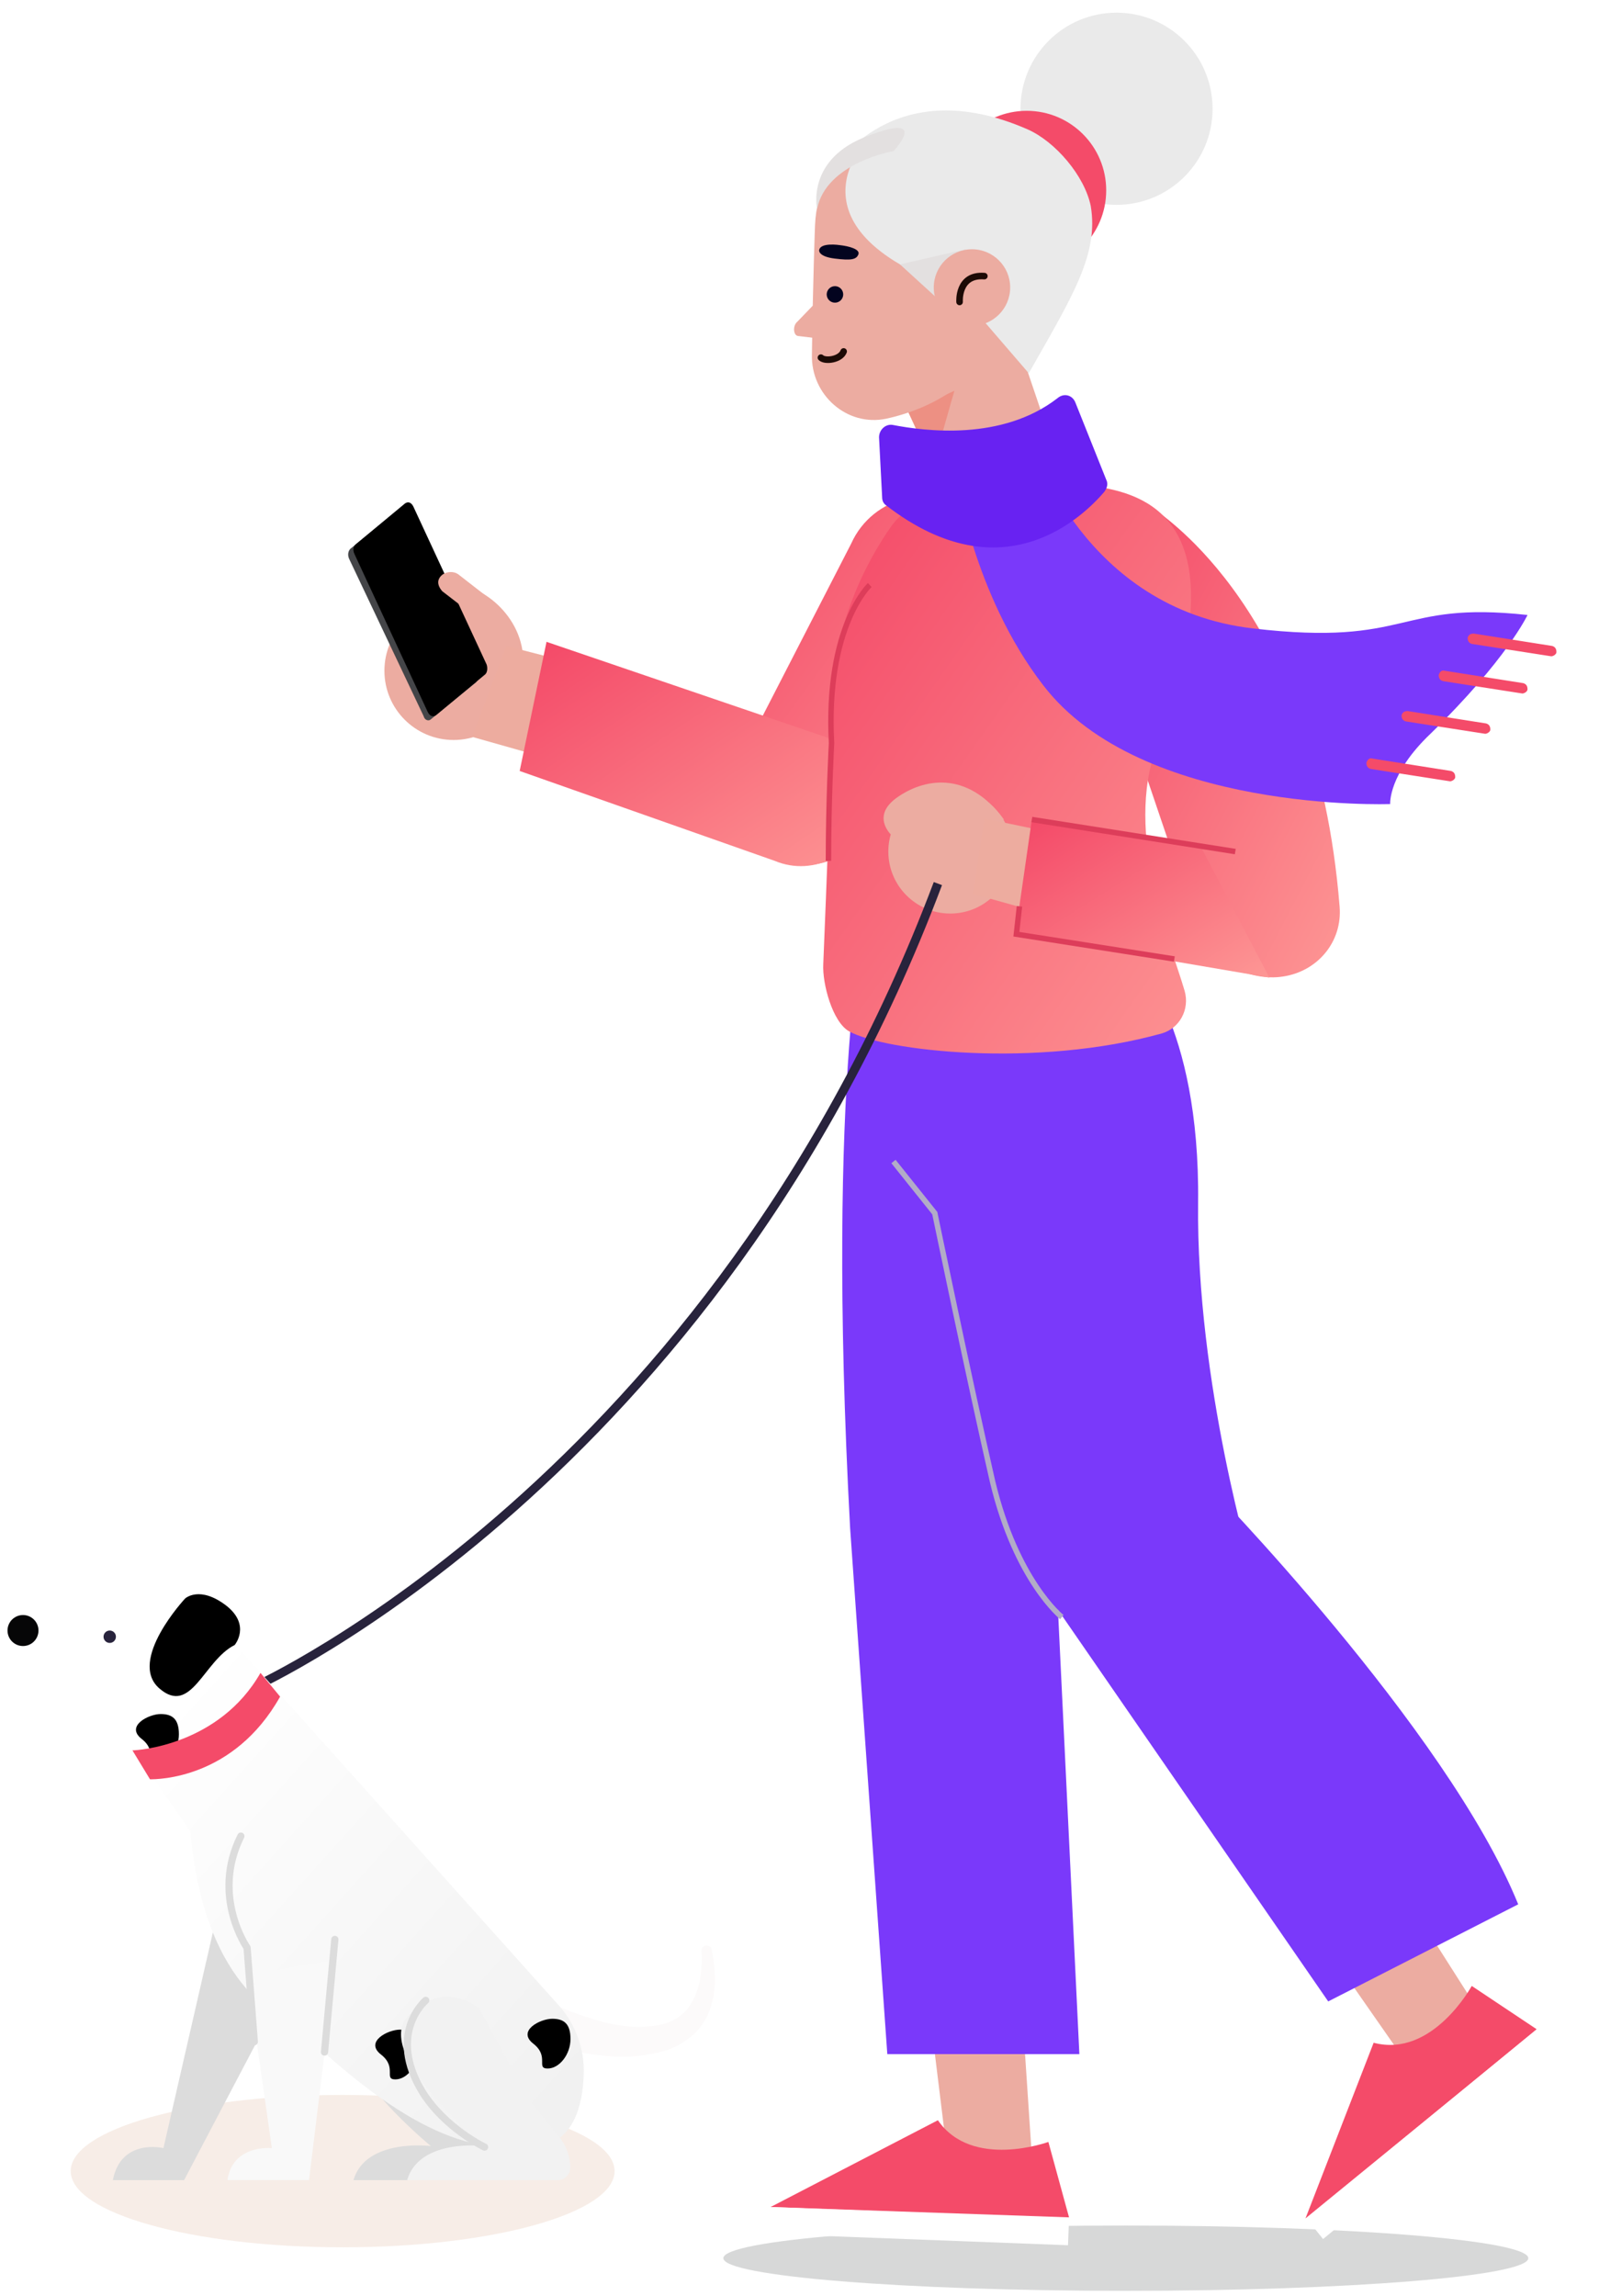 <?xml version="1.0" encoding="utf-8"?>
<svg width="147px" height="211px" viewbox="0 0 147 211" version="1.1" xmlns:xlink="http://www.w3.org/1999/xlink" xmlns="http://www.w3.org/2000/svg">
  <defs>
    <linearGradient x1="0.041" y1="0.06" x2="1.17" y2="1.176" id="gradient_1">
      <stop offset="0" stop-color="#F44B69" />
      <stop offset="1" stop-color="#FFA59D" />
    </linearGradient>
    <linearGradient x1="0.097" y1="0.162" x2="0.88" y2="0.965" id="gradient_2">
      <stop offset="0" stop-color="#FFFFFF" />
      <stop offset="1" stop-color="#F1F1F1" />
    </linearGradient>
    <filter filterUnits="userSpaceOnUse" color-interpolation-filters="sRGB" id="filter_1">
      <feFlood flood-opacity="0" result="BackgroundImageFix" />
      <feBlend mode="normal" in="SourceGraphic" in2="BackgroundImageFix" result="shape" />
      <feGaussianBlur stdDeviation="1" result="effect0_gaussianBlur" />
    </filter>
  </defs>
  <g id="character" transform="translate(0.5 0.5)">
    <path d="M37 6C57.434 6 74 4.657 74 3C74 1.343 57.434 0 37 0C16.566 0 0 1.343 0 3C0 4.657 16.566 6 37 6Z" transform="translate(66 204)" id="Oval" fill="#17191D" fill-opacity="0.168" fill-rule="evenodd" stroke="none" filter="url(#filter_1)" />
    <g id="girl" transform="translate(31.327 0)">
      <g id="Group-12">
        <g id="Group" transform="translate(38.922 82.59)">
          <g id="Group">
            <g id="Group" transform="translate(0 98.728)">
              <path d="M1.994 16.233L0 0L8.734 1.424L9.873 18.512L1.519 16.708L1.994 16.233Z" transform="translate(14.429 0.665)" id="Path" fill="#ECACA1" fill-rule="evenodd" stroke="none" />
              <g id="Group" transform="translate(0 12.341)">
                <path d="M25.536 1.994C25.536 1.994 18.512 4.557 15.379 0L0 7.974L27.435 8.924L25.536 1.994Z" transform="translate(0.095 0.665)" id="Path" fill="#F44B69" fill-rule="evenodd" stroke="none" />
                <path d="M0 2.468L27.435 3.512L27.53 1.044L0.095 0L0 2.468Z" transform="translate(0 8.639)" id="Path" fill="#FFFFFF" fill-rule="evenodd" stroke="none" />
              </g>
            </g>
            <path d="M2.247 0C2.247 0 -1.55 14.714 0.728 56.864L4.146 105.183L21.803 105.183L16.771 0.759L2.247 0Z" transform="translate(6.677 0.475)" id="Path" fill="#7A39FA" fill-rule="evenodd" stroke="none" />
          </g>
          <g id="Group" transform="translate(10.442 4.747)">
            <g id="Group" transform="translate(37.972 83.539)">
              <path d="M9.398 18.132L0 4.652L7.5 0L16.803 14.619L9.398 18.796L9.398 18.132Z" transform="translate(1.044 0.475)" id="Path" fill="#ECACA1" fill-rule="evenodd" stroke="none" />
              <g id="Group" transform="translate(0 10.442)">
                <path d="M15.284 0C15.284 0 11.677 6.645 6.265 5.221L0 21.359L21.265 3.987L15.284 0Z" transform="translate(0.854 0.665)" id="Path" fill="#F44B69" fill-rule="evenodd" stroke="none" />
                <path d="M1.519 19.366L22.783 1.899L21.265 0L0 17.467L1.519 19.366Z" transform="translate(0.949 4.557)" id="Path" fill="#FFFFFF" fill-rule="evenodd" stroke="none" />
              </g>
            </g>
            <g id="Group">
              <path d="M22.593 0C22.593 0 28.669 5.791 28.479 22.404C28.289 39.017 33.511 56.294 33.511 56.294L14.43 58.288C14.43 58.288 3.607 35.599 0 1.424L22.593 0Z" transform="translate(0.475 0.285)" id="Path" fill="#7A39FA" fill-rule="evenodd" stroke="none" />
              <path d="M14.524 0C14.524 0 36.738 22.689 43.288 38.827L25.821 47.75L0 10.348L14.524 0Z" transform="translate(15.094 48.32)" id="Path" fill="#7A39FA" fill-rule="evenodd" stroke="none" />
              <path d="M15.474 41.864C15.474 41.864 11.297 38.542 9.113 29.429C7.025 20.315 3.797 4.747 3.797 4.747L0 0" transform="translate(0.949 18.891)" id="Path" fill="none" fill-rule="evenodd" stroke="#B2ACC7" stroke-width="0.5" />
            </g>
          </g>
        </g>
        <g id="Group" transform="translate(41.173 0)">
          <g id="Group" transform="translate(13.887 0)">
            <path d="M8.829 17.657C13.704 17.657 17.657 13.704 17.657 8.829C17.657 3.953 13.704 0 8.829 0C3.953 0 0 3.953 0 8.829C0 13.704 3.953 17.657 8.829 17.657Z" transform="translate(6.93 0.665)" id="Oval" fill="#EAEAEA" fill-rule="evenodd" stroke="none" />
            <path d="M7.31 14.619C11.347 14.619 14.619 11.347 14.619 7.31C14.619 3.273 11.347 0 7.31 0C3.273 0 0 3.273 0 7.31C0 11.347 3.273 14.619 7.31 14.619Z" transform="translate(0.19 9.683)" id="Oval" fill="#F44B69" fill-rule="evenodd" stroke="none" />
          </g>
          <path d="M0 9.778L3.702 20.98L13.955 16.803L8.259 0L0 9.778Z" transform="translate(10.659 26.106)" id="Path" fill="#ECACA1" fill-rule="evenodd" stroke="none" />
          <path d="M2.373 7.025C2.278 6.835 4.272 0 4.272 0L0 1.899L2.373 7.025Z" transform="translate(10.47 35.409)" id="Path" fill="#ED9083" fill-rule="evenodd" stroke="none" />
          <path d="M5.888 0.204C5.888 0.204 0.572 1.059 0.287 7.799C0.287 7.799 0.097 12.64 0.002 19.665C-0.093 23.367 3.23 26.31 6.837 25.551C9.02 25.076 11.489 24.127 13.672 22.418L16.71 19.57C23.925 11.501 17.279 -1.315 6.647 0.109C6.457 0.109 6.172 0.109 5.888 0.204Z" transform="translate(1.639 12.422)" id="Path" fill="#ECACA1" fill-rule="evenodd" stroke="none" />
          <path d="M2.875 0L0.312 2.658C-0.163 3.038 -0.068 3.987 0.407 3.987L2.78 4.272L2.78 0L2.875 0Z" transform="translate(0 26.391)" id="Path" fill="#ECACA1" fill-rule="evenodd" stroke="none" />
          <g id="Group" transform="translate(2.304 21.972)">
            <path d="M1.9 0.052C1.9 0.052 0.096 -0.232 0.001 0.527C0.001 0.527 -0.094 1.097 1.425 1.286C2.944 1.476 3.419 1.381 3.609 0.907C3.798 0.432 2.754 0.147 1.9 0.052Z" id="Path" fill="#03041F" fill-rule="evenodd" stroke="none" />
            <path d="M0.759 1.519C1.179 1.519 1.519 1.179 1.519 0.759C1.519 0.34 1.179 0 0.759 0C0.34 0 0 0.34 0 0.759C0 1.179 0.34 1.519 0.759 1.519Z" transform="matrix(0.982 -0.187 0.187 0.982 0.568 3.978)" id="Oval" fill="#03041F" fill-rule="evenodd" stroke="none" />
            <path d="M0 0.665C0.38 1.044 1.804 0.854 2.088 0.095" transform="translate(0.166 9.726)" id="Path" fill="none" fill-rule="evenodd" stroke="#1D0A05" stroke-width="0.604" stroke-linecap="round" stroke-linejoin="round" />
          </g>
          <path d="M10.917 14.937C10.917 14.937 14.05 -1.296 0 5.254C0 5.254 5.411 -3.669 17.752 1.742C20.315 2.881 22.973 6.014 23.543 8.767C24.302 13.229 21.834 17.121 17.847 24.146L13.101 18.64C12.911 17.69 10.917 14.937 10.917 14.937Z" transform="translate(3.73 9.65)" id="Path" fill="#EAEAEA" fill-rule="evenodd" stroke="none" />
          <path d="M14.479 8.109L11.631 14.849C-6.311 9.248 1.853 0.8 1.853 0.8C1.853 0.8 16.378 -3.567 14.479 8.109Z" transform="translate(4.724 11.731)" id="Path" fill="#EAEAEA" fill-rule="evenodd" stroke="none" />
          <path d="M0 1.387L3.582 4.652L6.05 0L0 1.387Z" transform="translate(9.735 22.404)" id="Path" fill="#E3E0E0" fill-rule="evenodd" stroke="none" />
          <path d="M7.098 2.126C7.098 2.126 0.928 3.17 0.073 7.442C0.073 7.442 -0.971 2.79 4.82 0.702C10.516 -1.481 7.098 2.126 7.098 2.126Z" transform="translate(2.042 11.259)" id="Path" fill="#E3E0E0" fill-rule="evenodd" stroke="none" />
          <g id="Group" transform="translate(11.989 21.834)">
            <path d="M3.512 7.025C5.452 7.025 7.025 5.452 7.025 3.512C7.025 1.573 5.452 0 3.512 0C1.573 0 0 1.573 0 3.512C0 5.452 1.573 7.025 3.512 7.025Z" transform="translate(0.854 0.57)" id="Oval" fill="#ECACA1" fill-rule="evenodd" stroke="none" />
            <path d="M0.003 2.383C0.003 2.383 -0.186 -0.18 2.282 0.01" transform="translate(3.224 3.028)" id="Path" fill="none" fill-rule="evenodd" stroke="#1D0A05" stroke-width="0.604" stroke-linecap="round" stroke-linejoin="round" />
          </g>
        </g>
        <g id="Group" transform="translate(0 35.124)">
          <path d="M5.986 0C5.815 0.137 20.315 8.902 22.499 36.147C22.783 39.375 20.505 42.128 17.277 42.602C14.24 43.077 10.348 41.178 9.493 38.236L0 10.231L5.986 0Z" transform="translate(68.825 11.508)" id="Path" fill="url(#gradient_1)" fill-rule="evenodd" stroke="none" />
          <g id="Group" transform="translate(0 9.493)">
            <path d="M10.919 4.37L0.572 24.496C-0.852 27.723 0.477 31.426 3.515 33.134L3.515 33.134C6.742 34.843 10.825 33.609 12.533 30.381L24.115 10.921C25.824 7.788 25.064 3.991 22.311 1.712L22.311 1.712C18.704 -1.42 12.913 -0.091 10.919 4.37Z" transform="translate(35.502 0.471)" id="Path" fill="url(#gradient_1)" fill-rule="evenodd" stroke="none" />
            <g id="Group" transform="translate(2.848 8.544)">
              <g id="Group">
                <path d="M6.36 12.721C9.873 12.721 12.721 9.873 12.721 6.36C12.721 2.848 9.873 0 6.36 0C2.848 0 0 2.848 0 6.36C0 9.873 2.848 12.721 6.36 12.721Z" transform="translate(0.665 1.614)" id="Oval" fill="#ECACA1" fill-rule="evenodd" stroke="none" />
                <path d="M0 1.616C0 1.616 0.285 -0.947 3.323 0.382C5.886 1.521 9.493 5.509 6.55 11.11L0 1.616Z" transform="translate(5.791 0.187)" id="Path" fill="#ECACA1" fill-rule="evenodd" stroke="none" />
                <path d="M17.183 3.607L3.133 0L0 8.354L15.094 12.626L17.183 3.607Z" transform="translate(8.734 5.696)" id="Path" fill="#EDAC9F" fill-rule="evenodd" stroke="none" />
              </g>
              <path d="M27.815 8.639L2.468 0L0 11.866L23.448 20.125C27.055 21.644 31.232 19.461 31.897 15.569L31.897 15.569C32.561 12.531 30.758 9.588 27.815 8.639Z" transform="translate(13.1 5.316)" id="Path" fill="url(#gradient_1)" fill-rule="evenodd" stroke="none" />
            </g>
            <g id="Group" transform="translate(0 0.949)">
              <path d="M11.78 15.758L7.603 19.176C7.413 19.366 7.033 19.271 6.939 18.891L0.103 4.462C-0.086 4.082 0.009 3.702 0.198 3.512L4.375 0.095C4.565 -0.095 4.945 0 5.04 0.38L11.875 14.809C12.065 15.094 11.97 15.474 11.78 15.758Z" transform="translate(0.181 0.854)" id="Path" fill="#444548" fill-rule="evenodd" stroke="none" />
              <path d="M12.06 15.854L7.598 19.556C7.314 19.746 7.029 19.651 6.839 19.271L0.099 4.747C-0.091 4.367 0.004 3.987 0.289 3.797L4.75 0.095C5.035 -0.095 5.32 0 5.51 0.38L12.25 14.904C12.345 15.189 12.345 15.664 12.06 15.854Z" transform="translate(0.661 0.095)" id="Path" fill="#000000" fill-rule="evenodd" stroke="none" />
            </g>
            <path d="M5.21 4.988L5.305 2.9L1.888 0.242C1.413 -0.138 0.654 -0.043 0.274 0.337L0.274 0.337C-0.011 0.621 -0.201 1.096 0.369 1.761L4.926 5.273" transform="translate(8.46 7.448)" id="Path" fill="#ECACA1" fill-rule="evenodd" stroke="none" />
          </g>
          <g id="Group" transform="translate(43.668 8.544)">
            <path d="M6.272 3.517C4.183 6.46 0.766 12.535 0.671 20.699C0.671 20.889 0.671 21.174 0.671 21.364C0.861 23.167 0.291 36.742 0.007 43.767C-0.088 45.571 0.861 49.084 2.38 49.938C5.607 51.742 19.562 53.355 31.144 50.128C32.758 49.653 33.707 47.944 33.232 46.236C31.998 41.964 27.631 31.806 30.669 23.737C37.979 4.466 30.954 0.954 25.828 0.004C25.163 -0.091 22.695 1.428 22.03 1.428L9.879 1.618C8.455 1.523 7.126 2.283 6.272 3.517Z" transform="translate(0.183 0.66)" id="Path" fill="url(#gradient_1)" fill-rule="evenodd" stroke="none" />
            <path d="M3.797 0C3.797 0 -0.285 3.797 0.285 14.524C0.285 14.524 0 19.651 0 25.346" transform="translate(0.665 9.588)" id="Path" fill="none" fill-rule="evenodd" stroke="#DD3D5A" stroke-width="0.5" />
          </g>
          <g id="Group" transform="translate(48.415 0)">
            <g id="Group" transform="translate(7.594 4.747)">
              <path d="M7.025 0C7.025 0 11.677 15.094 27.245 16.898C41.864 18.607 40.346 14.335 52.497 15.664C52.497 15.664 50.598 19.746 43.573 26.581C39.681 30.283 39.871 33.036 39.871 33.036C39.871 33.036 16.993 33.89 7.974 22.119C1.519 13.765 0 3.038 0 3.038L7.025 0Z" transform="translate(0.095 0.475)" id="Path" fill="#7A39FA" fill-rule="evenodd" stroke="none" />
              <g id="Group" transform="translate(37.023 17.088)">
                <path d="M7.689 2.088C7.879 2.088 8.164 1.899 8.164 1.709C8.164 1.424 8.069 1.234 7.784 1.139L0.57 0C0.285 0 0.095 0.095 0 0.38C0 0.665 0.095 0.854 0.38 0.949L7.689 2.088C7.594 2.088 7.689 2.088 7.689 2.088Z" transform="translate(10.063 0.759)" id="Path" fill="#F44B69" fill-rule="evenodd" stroke="none" />
                <path d="M7.689 2.113C7.879 2.113 8.164 1.923 8.164 1.733C8.164 1.449 8.069 1.259 7.784 1.164L0.57 0.025C0.285 -0.07 0.095 0.12 0 0.404C0 0.689 0.095 0.879 0.38 0.974L7.689 2.113C7.689 2.113 7.689 2.113 7.689 2.113Z" transform="translate(7.405 4.152)" id="Path" fill="#F44B69" fill-rule="evenodd" stroke="none" />
                <path d="M7.689 2.088C7.879 2.088 8.164 1.899 8.164 1.709C8.164 1.424 8.069 1.234 7.784 1.139L0.57 0C0.285 0 0.095 0.095 0 0.38C0 0.665 0.095 0.854 0.38 0.949L7.689 2.088C7.594 2.088 7.594 2.088 7.689 2.088Z" transform="translate(3.987 7.879)" id="Path" fill="#F44B69" fill-rule="evenodd" stroke="none" />
                <path d="M7.689 2.113C7.879 2.113 8.164 1.923 8.164 1.733C8.164 1.449 8.069 1.259 7.784 1.164L0.57 0.025C0.285 -0.07 0.095 0.12 0 0.404C0 0.689 0.095 0.879 0.38 0.974L7.689 2.113C7.689 2.113 7.689 2.113 7.689 2.113Z" transform="translate(0.759 12.221)" id="Path" fill="#F44B69" fill-rule="evenodd" stroke="none" />
              </g>
            </g>
            <path d="M1.234 2.732C4.177 3.301 11.297 4.251 16.423 0.264C16.993 -0.211 17.752 -0.021 18.037 0.643L20.885 7.763C21.075 8.143 20.98 8.523 20.695 8.902C18.891 10.991 11.487 18.49 0.665 10.136C0.38 9.947 0.285 9.662 0.285 9.377L0 3.871C0 3.207 0.57 2.637 1.234 2.732Z" transform="translate(0.57 0.686)" id="Path" fill="#6822F2" fill-rule="evenodd" stroke="none" />
          </g>
        </g>
      </g>
      <g id="Group" transform="translate(49.364 71.198)">
        <g id="Group">
          <g id="Group">
            <path d="M5.696 11.392C8.842 11.392 11.392 8.842 11.392 5.696C11.392 2.55 8.842 0 5.696 0C2.55 0 0 2.55 0 5.696C0 8.842 2.55 11.392 5.696 11.392Z" transform="translate(0.475 0.854)" id="Oval" fill="#ECACA1" fill-rule="evenodd" stroke="none" />
            <path d="M0.719 4.822C0.719 4.822 -1.18 3.114 1.194 1.405C3.567 -0.304 7.649 -1.253 11.066 3.398L0.719 4.822Z" transform="translate(0.04 0.209)" id="Path" fill="#ECACA1" fill-rule="evenodd" stroke="none" />
          </g>
          <path d="M1.044 0L10.158 1.899L8.164 9.208L0 6.93L1.044 0Z" transform="translate(8.259 3.512)" id="Path" fill="#EDAC9F" fill-rule="evenodd" stroke="none" />
        </g>
        <path d="M17.088 2.563C16.518 2.373 1.519 0 1.519 0L0 10.537L23.353 14.524L17.088 2.563Z" transform="translate(12.151 3.607)" id="Path" fill="url(#gradient_1)" fill-rule="evenodd" stroke="none" />
        <path d="M18.701 2.943L0 0" transform="translate(13.67 3.607)" id="Path" fill="none" fill-rule="evenodd" stroke="#DD3D5A" stroke-width="0.5" />
        <path d="M14.524 4.841L0 2.563L0.285 0" transform="translate(12.246 11.582)" id="Path" fill="none" fill-rule="evenodd" stroke="#DD3D5A" stroke-width="0.5" />
      </g>
    </g>
    <g id="Group" transform="translate(0 80.691)">
      <path d="M25 14C38.807 14 50 10.866 50 7C50 3.134 38.807 0 25 0C11.193 0 0 3.134 0 7C0 10.866 11.193 14 25 14Z" transform="translate(6 111.309)" id="Oval-Copy-2" fill="#AB4600" fill-opacity="0.094" fill-rule="evenodd" stroke="none" filter="url(#filter_1)" />
      <g id="dog">
        <path d="M0 73.761C0 73.761 42.149 54.68 62.749 0" transform="translate(22.973 0)" id="Path" fill="none" fill-rule="evenodd" stroke="#28233C" stroke-width="0.808" />
        <g id="Group" transform="translate(0 64.553)">
          <path d="M2.776 5.031C4.2 5.696 5.909 6.36 7.523 6.835C9.136 7.31 10.845 7.594 12.459 7.405C14.073 7.31 15.497 6.645 16.256 5.316C17.111 3.987 17.3 2.183 17.206 0.475L17.206 0.475C17.206 0.19 17.395 0 17.68 0C17.965 0 18.155 0.19 18.155 0.38C18.345 1.329 18.44 2.278 18.44 3.228C18.44 4.177 18.25 5.221 17.87 6.171C17.49 7.12 16.731 8.069 15.877 8.639C15.022 9.303 13.978 9.683 12.934 9.873C10.94 10.348 8.947 10.252 7.048 9.968C5.149 9.683 3.251 9.303 1.352 8.639C0.308 8.259 -0.262 7.215 0.118 6.171C0.498 5.126 1.542 4.557 2.586 4.936C2.491 4.936 2.586 5.031 2.776 5.031L2.776 5.031Z" transform="translate(46.778 33.036)" id="Path" fill="#FCFAFA" fill-rule="evenodd" stroke="none" />
          <path d="M7.208 1.09C7.208 1.09 3.98 -1.758 0.658 1.754C-2.665 5.267 7.683 13.716 7.683 13.716C7.683 13.716 1.702 12.956 0.563 16.848L14.423 16.848C14.992 16.848 15.562 16.373 15.562 15.709L15.562 15.709C15.562 14.665 15.182 13.716 14.613 12.956L11.575 9.159L7.208 1.09Z" transform="translate(31.429 37.737)" id="Path" fill="#DCDCDC" fill-rule="evenodd" stroke="none" />
          <path d="M9.398 0L4.652 20.695C4.652 20.695 0.759 19.746 0 23.638L6.55 23.638L17.183 3.418L9.398 0Z" transform="translate(9.873 30.947)" id="Path" fill="#DCDCDC" fill-rule="evenodd" stroke="none" />
          <path d="M9.303 0L40.63 34.935C42.149 36.643 43.004 38.922 42.909 41.295C42.814 44.143 41.959 47.465 38.732 47.845C33.036 48.605 26.96 47.086 15.948 36.358C15.948 36.358 8.069 34.08 6.74 18.891L0 9.303L9.303 0Z" transform="translate(10.253 3.607)" id="Path" fill="url(#gradient_2)" fill-rule="evenodd" stroke="none" />
          <path d="M1.845 4.571C2.949 4.571 3.946 3.246 3.946 1.865C3.946 0.484 3.374 0 2.269 0C1.165 0 -0.995 1.102 0.524 2.285C2.042 3.469 0.74 4.571 1.845 4.571Z" transform="translate(12 11.756)" id="Oval-Copy-8" fill="#000000" fill-rule="evenodd" stroke="none" />
          <path d="M1.845 4.571C2.949 4.571 3.946 3.246 3.946 1.865C3.946 0.484 3.374 0 2.269 0C1.165 0 -0.995 1.102 0.524 2.285C2.042 3.469 0.74 4.571 1.845 4.571Z" transform="translate(48 39.756)" id="Oval-Copy-10" fill="#000000" fill-rule="evenodd" stroke="none" />
          <path d="M1.845 4.571C2.949 4.571 3.946 3.246 3.946 1.865C3.946 0.484 3.374 0 2.269 0C1.165 0 -0.995 1.102 0.524 2.285C2.042 3.469 0.74 4.571 1.845 4.571Z" transform="translate(34 40.756)" id="Oval-Copy-11" fill="#000000" fill-rule="evenodd" stroke="none" />
          <path d="M7.208 1.09C7.208 1.09 3.98 -1.758 0.658 1.754C-2.665 5.267 7.683 13.716 7.683 13.716C7.683 13.716 1.702 12.956 0.563 16.848L14.423 16.848C14.992 16.848 15.562 16.373 15.562 15.709L15.562 15.709C15.562 14.665 15.182 13.716 14.613 12.956L11.575 9.159L7.208 1.09Z" transform="translate(36.365 37.737)" id="Path" fill="#F2F2F2" fill-rule="evenodd" stroke="none" />
          <path d="M18.05 2.943C18.05 2.943 16.246 0 13.208 0C11.31 0 9.316 0.475 6.943 2.563C4.664 4.652 0.108 3.323 0.108 3.323C0.108 3.323 -1.626 10.005 8.816 12.283C8.816 12.283 11.671 10.571 12.789 9.44C14.749 7.458 18.05 2.943 18.05 2.943Z" transform="translate(1.506 0.665)" id="Path" fill="#FFFFFF" fill-rule="evenodd" stroke="none" />
          <path d="M3.261 0.394C3.261 0.394 -2.055 6.09 0.888 8.653C3.831 11.216 4.97 6.09 7.818 4.666C7.818 4.666 9.337 2.862 7.058 1.059C4.59 -0.84 3.261 0.394 3.261 0.394Z" transform="translate(13.257 0.745)" id="Path" fill="#000000" fill-rule="evenodd" stroke="none" />
          <path d="M1.424 2.848C2.21 2.848 2.848 2.21 2.848 1.424C2.848 0.638 2.21 0 1.424 0C0.638 0 0 0.638 0 1.424C0 2.21 0.638 2.848 1.424 2.848Z" transform="translate(0.19 2.658)" id="Oval" fill="#060607" fill-rule="evenodd" stroke="none" />
          <path d="M1.614 9.778C1.614 9.778 0 7.12 0 7.12L0 7.12L0 7.12L0 7.12C0 7.12 0 7.12 0 7.12C0.475 7.12 7.974 6.645 11.771 0L13.575 2.183C9.303 9.778 2.278 9.778 1.614 9.778Z" transform="translate(11.676 7.974)" id="Path" fill="#F44B69" fill-rule="evenodd" stroke="none" />
          <path d="M0.57 1.139C0.884 1.139 1.139 0.884 1.139 0.57C1.139 0.255 0.884 0 0.57 0C0.255 0 0 0.255 0 0.57C0 0.884 0.255 1.139 0.57 1.139Z" transform="translate(9.018 4.082)" id="Oval" fill="#28233C" fill-rule="evenodd" stroke="none" />
          <path d="M1.804 1.329L4.082 17.277C4.082 17.277 0.475 16.898 0 20.22L7.5 20.22L9.968 0L1.804 1.329Z" transform="translate(20.41 34.365)" id="Path" fill="#F9F9F9" fill-rule="evenodd" stroke="none" />
          <path d="M1.092 0C-1.661 5.506 1.661 10.252 1.661 10.252L2.326 18.891" transform="translate(20.553 22.973)" id="Path" fill="none" fill-rule="evenodd" stroke="#DCDCDC" stroke-width="0.663" stroke-linecap="round" stroke-linejoin="round" />
          <path d="M1.691 0C1.691 0 -1.916 3.038 1.406 8.449C3.495 11.771 7.102 13.48 7.102 13.48" transform="translate(36.946 38.067)" id="Path" fill="none" fill-rule="evenodd" stroke="#DCDCDC" stroke-width="0.663" stroke-linecap="round" stroke-linejoin="round" />
          <path d="M0 10.348L0.949 0" transform="translate(29.334 32.466)" id="Path" fill="none" fill-rule="evenodd" stroke="#DCDCDC" stroke-width="0.663" stroke-linecap="round" stroke-linejoin="round" />
        </g>
      </g>
    </g>
  </g>
</svg>


